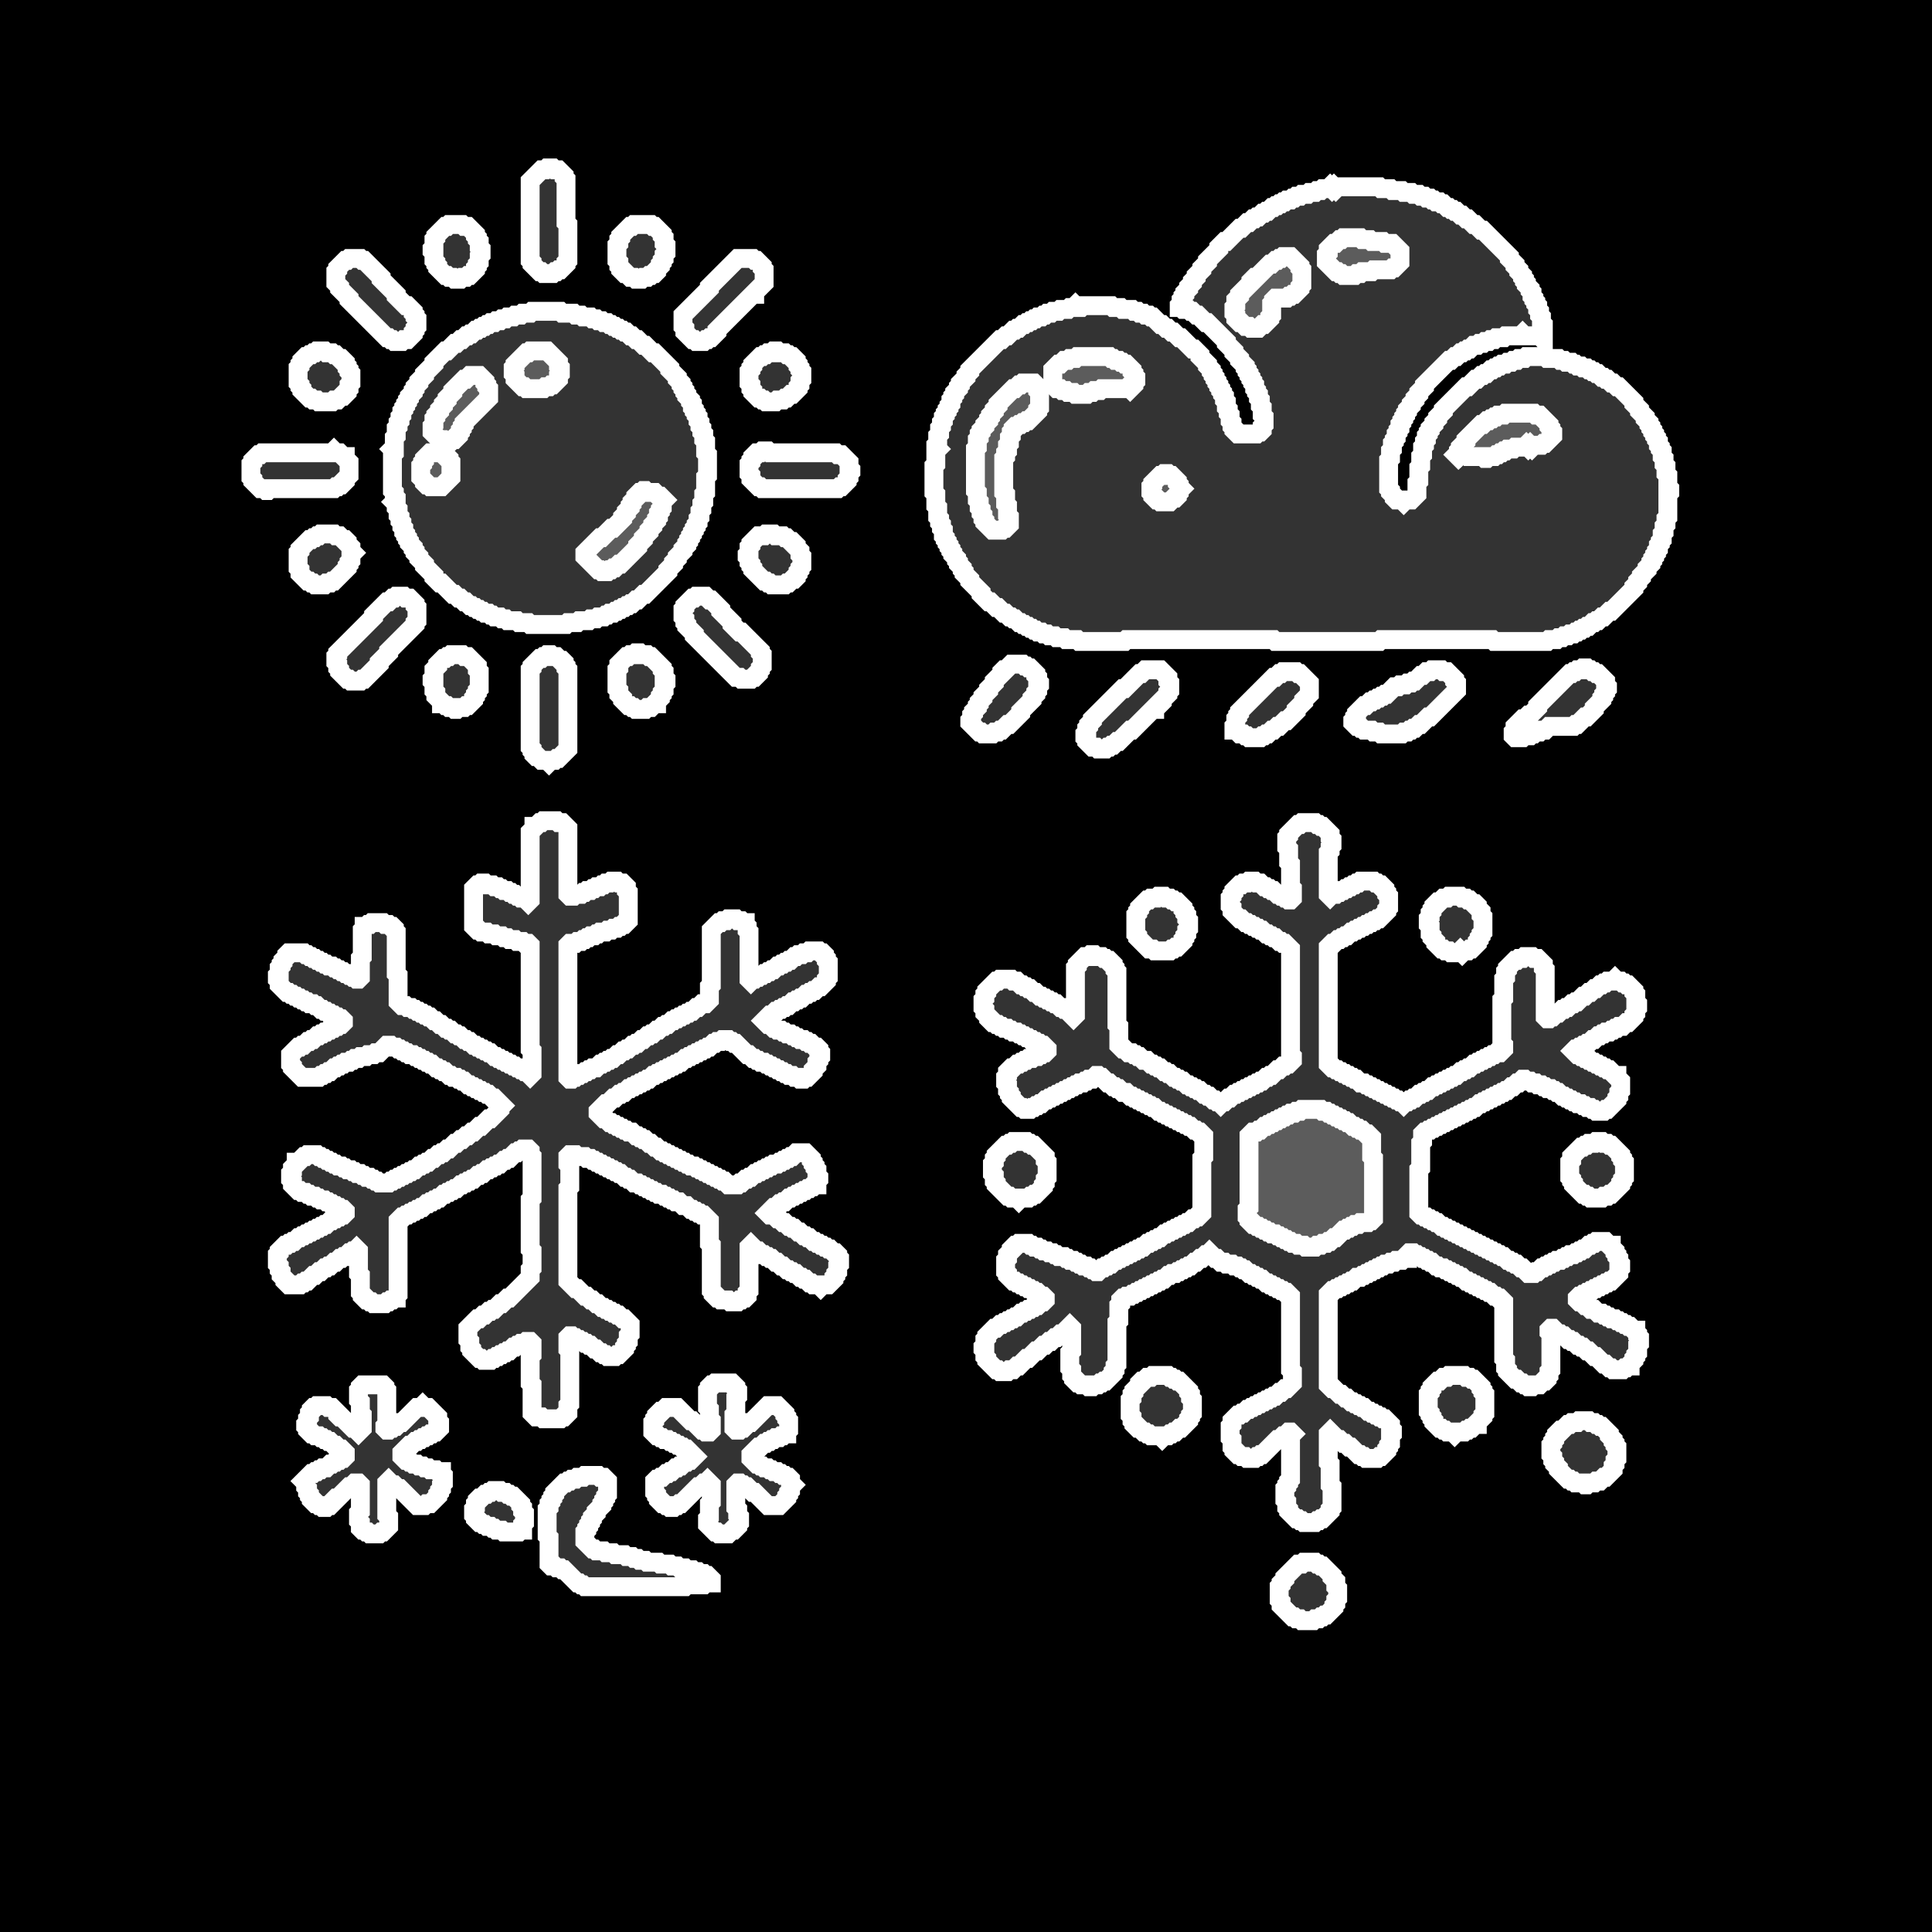<?xml version="1.0" encoding="utf-8" ?>
<svg baseProfile="tiny" height="1024" version="1.2" width="1024" xmlns="http://www.w3.org/2000/svg" xmlns:ev="http://www.w3.org/2001/xml-events" xmlns:xlink="http://www.w3.org/1999/xlink"><defs /><rect fill="#000" height="1024" width="1024" x="0" y="0" /><polygon fill="#fff" fill-opacity="0.2" points="691,828 690,829 688,829 681,836 681,837 679,839 679,840 678,841 678,848 679,849 679,851 685,857 686,857 687,858 689,858 690,859 696,859 697,858 699,858 700,857 701,857 702,856 703,856 707,852 707,851 708,850 708,848 709,847 709,842 708,841 708,838 706,836 706,835 701,830 700,830 699,829 698,829 697,828" stroke="#fff" stroke-width="10" /><polygon fill="#fff" fill-opacity="0.2" points="261,790 260,791 259,791 258,792 257,792 255,794 254,794 253,795 253,796 252,797 252,799 251,800 251,803 252,804 252,805 254,807 255,807 256,808 257,808 258,809 260,809 261,810 262,810 263,811 266,811 267,812 275,812 276,811 277,811 277,808 278,807 278,802 277,801 277,799 276,798 276,797 272,793 271,793 270,792 269,792 268,791 266,791 265,790" stroke="#fff" stroke-width="10" /><polygon fill="#fff" fill-opacity="0.2" points="310,782 309,783 306,783 305,784 303,784 302,785 301,785 300,786 299,786 294,791 294,792 293,793 293,794 292,795 292,796 291,797 291,799 290,800 290,814 291,815 291,829 292,830 294,830 295,831 297,831 298,832 299,832 306,839 307,839 308,840 309,840 310,841 363,841 364,840 373,840 374,839 377,839 377,837 375,835 374,835 373,834 371,834 370,833 368,833 367,832 364,832 363,831 360,831 359,830 356,830 355,829 350,829 349,828 343,828 342,827 339,827 338,826 336,826 335,825 332,825 331,824 326,824 325,823 321,823 320,822 316,822 315,821 314,821 310,817 310,812 311,811 311,810 312,809 312,808 313,807 313,806 314,805 314,804 316,802 316,801 319,798 319,797 320,796 320,795 321,794 321,793 322,792 322,785 320,783 318,783 317,782" stroke="#fff" stroke-width="10" /><polygon fill="#fff" fill-opacity="0.2" points="837,753 836,754 833,754 832,755 831,755 828,758 827,758 825,760 825,761 824,762 824,763 823,764 823,765 822,766 822,771 823,772 823,774 824,775 824,776 826,778 826,779 831,784 832,784 833,785 834,785 835,786 839,786 840,787 841,787 842,786 845,786 846,785 848,785 850,783 851,783 855,779 855,777 856,776 856,774 857,773 857,767 856,766 856,765 855,764 855,763 853,761 853,760 849,756 848,756 847,755 846,755 845,754 843,754 842,753" stroke="#fff" stroke-width="10" /><polygon fill="#fff" fill-opacity="0.2" points="192,734 191,735 191,736 190,737 190,742 191,743 191,749 192,750 192,757 190,759 188,757 187,757 181,751 180,751 179,750 179,749 176,746 174,746 173,745 168,745 167,746 166,746 165,747 165,748 164,749 164,751 163,752 163,754 162,755 162,756 163,757 163,758 165,760 166,760 167,761 169,761 170,762 171,762 172,763 173,763 174,764 175,764 177,766 178,766 180,768 181,768 183,770 183,772 182,773 181,773 180,774 179,774 178,775 177,775 176,776 175,776 173,778 171,778 170,779 169,779 168,780 167,780 166,781 165,781 161,785 162,786 162,788 163,789 163,791 164,792 164,793 165,794 165,795 167,797 168,797 169,798 170,798 171,799 173,799 174,798 175,798 177,796 177,795 178,794 179,794 185,788 186,788 188,786 190,786 191,787 191,801 190,802 190,806 191,807 191,810 192,811 193,811 194,812 195,812 196,813 201,813 202,812 203,812 206,809 206,804 205,803 205,786 206,785 208,787 209,787 211,789 212,789 221,798 225,798 226,797 228,797 232,793 232,792 233,791 233,790 234,789 234,787 235,786 235,782 234,781 234,780 232,780 231,779 228,779 227,778 225,778 224,777 222,777 221,776 219,776 218,775 217,775 216,774 215,774 213,772 213,770 217,766 218,766 220,764 221,764 222,763 223,763 224,762 225,762 226,761 227,761 228,760 229,760 230,759 231,759 233,757 233,754 232,753 232,751 227,746 225,746 224,745 223,746 221,746 213,754 212,754 210,756 209,756 208,757 207,757 206,758 205,758 204,757 204,756 205,755 205,737 204,736 204,735 203,734" stroke="#fff" stroke-width="10" /><polygon fill="#fff" fill-opacity="0.2" points="379,733 378,734 377,734 376,735 376,736 375,737 375,746 376,747 376,752 377,753 377,758 376,759 374,759 373,758 372,758 367,753 366,753 359,746 353,746 351,748 350,748 348,750 348,751 347,752 347,753 346,754 346,759 348,761 349,761 350,762 351,762 352,763 354,763 355,764 356,764 357,765 358,765 359,766 360,766 361,767 362,767 363,768 364,768 368,772 366,774 365,774 364,775 363,775 361,777 360,777 359,778 358,778 356,780 355,780 354,781 353,781 351,783 350,783 349,784 348,784 347,785 347,791 348,792 348,793 349,794 349,795 351,797 352,797 353,798 354,798 355,799 357,799 358,798 359,798 360,797 361,797 370,788 371,788 373,786 374,786 375,785 377,787 377,796 376,797 376,804 375,805 375,808 379,812 380,812 381,813 386,813 388,811 389,811 391,809 391,808 392,807 392,804 391,803 391,800 390,799 390,787 391,786 392,786 393,787 394,787 395,788 396,788 399,791 400,791 407,798 413,798 417,794 417,793 418,792 418,791 419,790 419,788 420,787 419,786 419,784 418,783 417,783 416,782 415,782 414,781 413,781 412,780 410,780 409,779 408,779 407,778 405,778 404,777 403,777 402,776 401,776 398,773 398,771 402,767 403,767 405,765 406,765 407,764 408,764 409,763 410,763 411,762 413,762 414,761 415,761 416,760 417,760 417,759 418,758 418,753 417,752 417,751 416,750 416,749 412,745 407,745 398,754 397,754 394,757 393,757 392,758 390,758 389,757 389,750 390,749 390,741 391,740 391,737 390,736 390,735 388,733" stroke="#fff" stroke-width="10" /><polygon fill="#fff" fill-opacity="0.2" points="768,729 767,730 765,730 763,732 762,732 759,735 759,736 758,737 758,738 757,739 757,748 758,749 758,750 759,751 759,752 760,753 760,754 763,757 764,757 765,758 766,758 767,759 770,759 771,760 772,759 776,759 777,758 778,758 779,757 780,757 782,755 783,755 783,754 786,751 786,750 787,749 787,739 786,738 786,737 785,736 785,735 781,731 780,731 779,730 777,730 776,729" stroke="#fff" stroke-width="10" /><polygon fill="#fff" fill-opacity="0.2" points="611,729 610,730 608,730 606,732 605,732 604,733 604,734 601,737 601,738 600,739 600,741 599,742 599,750 600,751 600,753 601,754 601,755 603,757 604,757 606,759 607,759 608,760 609,760 610,761 615,761 616,762 617,761 619,761 620,760 621,760 622,759 623,759 625,757 626,757 630,753 630,752 631,751 631,750 632,749 632,742 631,741 631,739 630,738 630,737 625,732 624,732 623,731 622,731 621,730 620,730 619,729" stroke="#fff" stroke-width="10" /><polygon fill="#fff" fill-opacity="0.2" points="846,605 845,606 842,606 841,607 840,607 839,608 838,608 833,613 833,615 832,616 832,624 833,625 833,626 834,627 834,628 839,633 840,633 841,634 842,634 843,635 849,635 850,634 852,634 853,633 854,633 859,628 859,627 860,626 860,625 861,624 861,616 860,615 860,614 859,613 859,612 854,607 853,607 852,606 850,606 849,605" stroke="#fff" stroke-width="10" /><polygon fill="#fff" fill-opacity="0.2" points="537,605 536,606 535,606 534,607 533,607 528,612 528,613 527,614 527,616 526,617 526,622 527,623 527,626 528,627 528,628 534,634 535,634 536,635 539,635 540,636 541,635 545,635 546,634 547,634 548,633 549,633 553,629 553,628 554,627 554,625 555,624 555,616 554,615 554,613 548,607 547,607 546,606 545,606 544,605" stroke="#fff" stroke-width="10" /><polygon fill="#fff" fill-opacity="0.2" points="768,475 767,476 765,476 763,478 762,478 760,480 760,481 759,482 759,483 758,484 758,486 757,487 757,490 758,491 758,495 759,496 759,497 761,499 761,500 764,503 765,503 766,504 768,504 769,505 773,505 774,504 775,505 776,504 778,504 779,503 780,503 783,500 783,499 784,498 784,497 785,496 785,495 786,494 786,486 785,485 785,483 783,481 783,480 782,479 781,479 779,477 778,477 777,476 775,476 774,475" stroke="#fff" stroke-width="10" /><polygon fill="#fff" fill-opacity="0.2" points="614,475 613,476 610,476 609,477 608,477 604,481 604,482 603,483 603,484 602,485 602,495 603,496 603,497 609,503 611,503 612,504 620,504 621,503 622,503 623,502 624,502 627,499 627,498 628,497 628,496 629,495 629,493 630,492 630,488 629,487 629,485 628,484 628,483 627,482 627,481 624,478 623,478 622,477 621,477 620,476 618,476 617,475" stroke="#fff" stroke-width="10" /><polygon fill="#fff" fill-opacity="0.2" points="690,436 689,437 688,437 683,442 683,443 682,444 682,449 683,450 683,457 684,458 684,470 685,471 685,476 684,477 683,477 682,476 681,476 680,475 679,475 678,474 677,474 675,472 674,472 673,471 672,471 671,470 670,470 668,468 666,468 665,467 662,467 661,468 659,468 658,469 657,469 654,472 654,473 653,474 653,475 652,476 652,480 653,481 653,483 657,487 658,487 660,489 661,489 662,490 663,490 664,491 665,491 666,492 667,492 668,493 669,493 671,495 672,495 673,496 674,496 675,497 676,497 678,499 679,499 680,500 681,500 684,503 684,559 685,560 685,562 683,564 682,564 681,565 680,565 678,567 677,567 674,570 673,570 672,571 671,571 669,573 668,573 667,574 666,574 665,575 664,575 663,576 662,576 661,577 660,577 659,578 658,578 657,579 656,579 655,580 654,580 652,582 651,582 649,584 648,584 647,585 646,584 645,584 644,583 643,583 641,581 640,581 639,580 638,580 636,578 635,578 634,577 633,577 632,576 631,576 630,575 629,575 627,573 626,573 625,572 624,572 623,571 622,571 620,569 619,569 618,568 617,568 615,566 614,566 613,565 612,565 611,564 610,564 608,562 606,562 604,560 603,560 602,559 601,559 600,558 598,558 596,556 595,556 593,554 593,544 592,543 592,515 591,514 591,513 590,512 590,511 588,509 587,509 586,508 585,508 584,507 581,507 580,506 578,506 577,507 575,507 571,511 571,512 570,513 570,538 569,539 565,535 564,535 563,534 562,534 560,532 559,532 558,531 557,531 556,530 555,530 554,529 553,529 552,528 551,528 549,526 548,526 546,524 545,524 544,523 543,523 542,522 541,522 539,520 537,520 536,519 530,519 529,520 528,520 523,525 523,526 522,527 522,529 521,530 521,534 522,535 522,537 524,539 524,540 526,542 527,542 528,543 529,543 530,544 531,544 532,545 534,545 535,546 536,546 537,547 539,547 540,548 541,548 542,549 543,549 544,550 545,550 546,551 547,551 548,552 549,552 550,553 551,553 552,554 553,554 555,556 555,557 554,558 553,558 552,559 551,559 550,560 548,560 547,561 545,561 544,562 543,562 542,563 541,563 540,564 539,564 537,566 536,566 534,568 534,570 533,571 533,574 534,575 534,578 535,579 535,580 536,581 536,582 541,587 542,587 543,588 546,588 547,587 548,587 549,586 550,586 551,585 552,585 554,583 555,583 556,582 557,582 558,581 559,581 560,580 561,580 562,579 563,579 564,578 565,578 566,577 567,577 568,576 569,576 570,575 571,575 572,574 574,574 575,573 576,573 577,572 579,572 581,570 582,570 583,571 584,571 587,574 588,574 590,576 591,576 592,577 593,577 595,579 597,579 599,581 600,581 601,582 602,582 603,583 604,583 605,584 606,584 607,585 608,585 609,586 610,586 611,587 612,587 614,589 615,589 616,590 617,590 618,591 619,591 620,592 621,592 622,593 623,593 624,594 625,594 626,595 627,595 628,596 629,596 630,597 631,597 633,599 634,599 635,600 636,600 638,602 638,613 637,614 637,643 635,645 634,645 633,646 632,646 630,648 629,648 628,649 627,649 626,650 625,650 624,651 623,651 622,652 621,652 620,653 619,653 618,654 617,654 615,656 614,656 613,657 612,657 611,658 610,658 609,659 608,659 606,661 605,661 604,662 603,662 602,663 601,663 600,664 599,664 598,665 597,665 596,666 595,666 594,667 593,667 592,668 591,668 589,670 588,670 587,671 586,671 585,672 584,672 582,674 581,674 580,673 579,673 578,672 577,672 576,671 574,671 573,670 572,670 571,669 570,669 569,668 567,668 566,667 565,667 564,666 561,666 560,665 559,665 558,664 556,664 555,663 553,663 552,662 551,662 550,661 548,661 547,660 546,660 545,659 540,659 539,660 538,660 536,662 536,663 534,665 534,667 533,668 533,674 534,675 534,676 537,679 538,679 539,680 540,680 541,681 542,681 543,682 544,682 545,683 546,683 547,684 548,684 549,685 550,685 552,687 553,687 554,688 554,689 553,690 552,690 550,692 549,692 548,693 547,693 546,694 545,694 544,695 543,695 542,696 541,696 539,698 538,698 537,699 536,699 535,700 534,700 533,701 532,701 531,702 530,702 528,704 527,704 523,708 523,709 522,710 522,713 521,714 521,715 522,716 522,719 523,720 523,721 528,726 529,726 530,727 534,727 535,726 537,726 539,724 540,724 544,720 545,720 549,716 550,716 553,713 554,713 556,711 557,711 559,709 560,709 562,707 563,707 567,703 568,704 568,716 567,717 567,725 568,726 568,729 569,730 569,731 571,733 572,733 573,734 576,734 577,735 579,735 580,734 582,734 583,733 584,733 585,732 586,732 590,728 590,727 591,726 591,724 592,723 592,701 593,700 593,692 594,691 594,689 595,688 596,688 597,687 599,687 600,686 601,686 602,685 603,685 604,684 605,684 606,683 607,683 608,682 609,682 610,681 611,681 612,680 613,680 614,679 615,679 616,678 617,678 619,676 620,676 621,675 623,675 624,674 625,674 626,673 627,673 628,672 629,672 630,671 631,671 633,669 634,669 636,667 637,667 639,665 640,665 641,664 644,667 645,667 647,669 649,669 650,670 653,670 654,671 656,671 657,672 658,672 659,673 660,673 662,675 663,675 664,676 665,676 666,677 667,677 668,678 669,678 671,680 672,680 673,681 674,681 675,682 676,682 677,683 678,683 679,684 680,684 681,685 682,685 684,687 684,726 685,727 685,733 682,736 681,736 679,738 678,738 676,740 675,740 674,741 673,741 672,742 671,742 670,743 669,743 668,744 667,744 666,745 665,745 664,746 663,746 662,747 661,747 659,749 658,749 657,750 656,750 653,753 653,755 652,756 652,762 653,763 653,767 654,768 654,769 656,771 657,771 658,772 660,772 661,773 665,773 666,772 667,772 668,771 669,771 677,763 678,763 680,761 681,761 683,759 684,759 685,760 684,761 684,784 683,785 683,786 682,787 682,788 681,789 681,795 682,796 682,799 683,800 683,801 687,805 688,805 689,806 690,806 691,807 697,807 698,806 699,806 700,805 701,805 705,801 705,800 706,799 706,788 705,787 705,776 704,775 704,760 705,759 709,763 710,763 712,765 713,765 715,767 716,767 720,771 721,771 722,772 723,772 724,773 730,773 731,772 732,772 735,769 735,768 736,767 736,766 737,765 737,761 738,760 738,758 737,757 737,755 734,752 733,752 732,751 731,751 730,750 729,750 728,749 727,749 726,748 725,748 723,746 722,746 721,745 720,745 719,744 718,744 717,743 716,743 714,741 713,741 711,739 710,739 707,736 706,736 704,734 704,686 706,684 707,684 708,683 709,683 710,682 711,682 712,681 713,681 714,680 715,680 716,679 717,679 719,677 721,677 722,676 723,676 724,675 725,675 726,674 727,674 728,673 729,673 730,672 731,672 732,671 733,671 734,670 736,670 737,669 739,669 740,668 743,668 744,667 746,667 746,665 747,664 749,664 750,665 751,665 752,666 753,666 754,667 755,667 756,668 757,668 758,669 759,669 761,671 762,671 763,672 765,672 766,673 767,673 768,674 769,674 770,675 771,675 772,676 773,676 774,677 775,677 777,679 778,679 779,680 780,680 781,681 782,681 783,682 784,682 785,683 786,683 787,684 788,684 789,685 790,685 792,687 793,687 794,688 795,688 797,690 797,720 798,721 798,725 799,726 799,727 803,731 804,731 806,733 807,733 808,734 809,734 810,735 812,735 813,734 816,734 818,732 819,732 820,731 820,730 821,729 821,727 822,726 822,707 821,706 821,705 822,704 823,704 826,707 827,707 828,708 829,708 831,710 832,710 833,711 834,711 836,713 837,713 838,714 839,714 841,716 842,716 845,719 846,719 850,723 851,723 853,725 854,725 855,726 860,726 861,725 862,725 863,724 864,724 864,723 866,721 866,720 867,719 867,718 868,717 868,713 869,712 869,709 868,708 868,707 867,706 867,705 866,705 864,703 863,703 862,702 861,702 860,701 859,701 858,700 857,700 856,699 854,699 853,698 852,698 851,697 850,697 849,696 847,696 845,694 843,694 841,692 840,692 838,690 837,690 836,689 836,688 837,687 838,687 839,686 840,686 841,685 842,685 843,684 844,684 845,683 846,683 847,682 848,682 849,681 850,681 851,680 852,680 853,679 854,679 858,675 858,673 859,672 859,670 858,669 858,667 857,666 857,665 856,664 856,663 854,661 854,660 853,660 851,658 846,658 845,659 844,659 843,660 842,660 840,662 839,662 838,663 837,663 836,664 835,664 834,665 832,665 831,666 830,666 829,667 828,667 827,668 825,668 824,669 823,669 822,670 821,670 820,671 819,671 818,672 817,672 815,674 814,674 813,675 810,675 807,672 806,672 804,670 803,670 802,669 801,669 800,668 799,668 797,666 796,666 795,665 794,665 793,664 792,664 791,663 790,663 789,662 788,662 787,661 786,661 785,660 784,660 783,659 782,659 781,658 780,658 779,657 778,657 777,656 776,656 775,655 774,655 773,654 772,654 771,653 770,653 769,652 768,652 767,651 766,651 765,650 764,650 762,648 761,648 760,647 759,647 758,646 757,646 756,645 755,645 754,644 753,644 752,643 752,620 753,619 753,606 754,605 754,601 755,600 756,600 757,599 758,599 759,598 760,598 761,597 762,597 763,596 764,596 765,595 766,595 767,594 768,594 769,593 770,593 771,592 772,592 773,591 774,591 775,590 776,590 777,589 778,589 779,588 780,588 781,587 782,587 784,585 785,585 786,584 787,584 788,583 789,583 790,582 791,582 792,581 793,581 794,580 795,580 796,579 797,579 798,578 799,578 801,576 802,576 804,574 805,574 807,572 808,572 809,573 811,573 812,574 814,574 815,575 817,575 818,576 819,576 820,577 822,577 823,578 824,578 825,579 826,579 828,581 829,581 830,582 831,582 832,583 833,583 834,584 835,584 836,585 838,585 839,586 840,586 841,587 843,587 844,588 845,588 846,589 850,589 851,588 852,588 857,583 857,582 858,581 858,579 859,578 859,573 857,571 857,570 856,570 853,567 852,567 851,566 850,566 849,565 848,565 847,564 846,564 845,563 844,563 843,562 842,562 841,561 840,561 839,560 838,560 837,559 836,559 834,557 835,556 836,556 837,555 838,555 839,554 840,554 841,553 842,553 844,551 845,551 847,549 848,549 849,548 850,548 851,547 853,547 854,546 855,546 856,545 857,545 858,544 860,544 862,542 863,542 866,539 866,538 867,537 867,535 868,534 868,532 867,531 867,527 866,526 866,525 863,522 862,522 861,521 860,521 859,520 857,520 856,519 855,520 852,520 851,521 850,521 849,522 848,522 846,524 845,524 843,526 842,526 840,528 839,528 836,531 835,531 834,532 833,532 831,534 830,534 829,535 828,535 826,537 825,537 823,539 822,539 821,540 820,540 819,539 819,514 818,513 818,511 815,508 813,508 812,507 808,507 807,508 805,508 804,509 803,509 799,513 799,514 798,515 798,518 797,519 797,529 796,530 796,553 797,554 797,556 795,558 793,558 792,559 791,559 790,560 789,560 788,561 787,561 786,562 785,562 784,563 783,563 782,564 781,564 779,566 778,566 777,567 776,567 775,568 774,568 772,570 771,570 770,571 769,571 768,572 767,572 766,573 765,573 764,574 763,574 762,575 761,575 760,576 759,576 757,578 756,578 755,579 754,579 753,580 752,580 750,582 749,582 748,583 747,583 746,584 745,584 744,585 743,584 742,584 741,583 740,583 739,582 738,582 737,581 736,581 735,580 734,580 733,579 732,579 731,578 730,578 729,577 728,577 727,576 726,576 725,575 724,575 723,574 721,574 719,572 718,572 717,571 716,571 715,570 714,570 713,569 712,569 711,568 710,568 709,567 708,567 707,566 706,566 704,564 704,502 706,500 707,500 709,498 710,498 711,497 712,497 713,496 714,496 716,494 717,494 718,493 719,493 720,492 721,492 722,491 723,491 724,490 725,490 726,489 727,489 728,488 729,488 730,487 731,487 735,483 735,482 736,481 736,475 735,474 735,473 734,472 734,471 732,469 731,469 730,468 729,468 728,467 721,467 720,468 719,468 718,469 717,469 716,470 715,470 714,471 713,471 712,472 711,472 710,473 709,473 708,474 706,474 705,475 704,474 704,452 705,451 705,449 706,448 706,445 705,444 705,442 701,438 700,438 699,437 698,437 697,436" stroke="#fff" stroke-width="10" /><polygon fill="#fff" fill-opacity="0.2" points="689,589 690,588 700,588 701,589 703,589 704,590 705,590 706,591 707,591 708,592 709,592 710,593 711,593 712,594 713,594 714,595 715,595 717,597 718,597 719,598 720,598 721,599 722,599 724,601 725,601 727,603 727,613 728,614 728,646 727,647 726,647 725,648 721,648 720,649 718,649 717,650 716,650 715,651 714,651 713,652 712,652 708,656 707,656 705,658 704,658 703,659 701,659 700,660 698,660 697,661 692,661 691,660 688,660 687,659 685,659 684,658 683,658 682,657 681,657 680,656 679,656 678,655 677,655 676,654 674,654 673,653 672,653 671,652 670,652 669,651 668,651 667,650 666,650 665,649 664,649 662,647 662,646 661,645 661,641 662,640 662,602 664,600 666,600 667,599 668,599 670,597 671,597 672,596 673,596 674,595 675,595 676,594 677,594 678,593 679,593 680,592 681,592 682,591 683,591 684,590 686,590 687,589" stroke="#fff" stroke-width="10" /><polygon fill="#fff" fill-opacity="0.2" points="288,435 287,436 286,436 284,438 283,438 283,439 281,441 281,477 280,478 278,476 276,476 275,475 274,475 273,474 272,474 271,473 270,473 269,472 267,472 266,471 265,471 264,470 262,470 261,469 258,469 257,468 255,468 254,469 253,469 251,471 251,491 253,493 254,493 255,494 258,494 259,495 262,495 263,496 266,496 267,497 269,497 270,498 273,498 274,499 277,499 278,500 280,500 281,501 281,556 282,557 282,569 281,570 279,568 278,568 277,567 276,567 275,566 274,566 273,565 272,565 271,564 270,564 269,563 268,563 267,562 266,562 265,561 264,561 263,560 262,560 260,558 259,558 258,557 257,557 256,556 255,556 254,555 253,555 252,554 251,554 249,552 248,552 247,551 246,551 244,549 243,549 242,548 241,548 239,546 238,546 237,545 236,545 234,543 233,543 231,541 230,541 228,539 227,539 226,538 225,538 224,537 223,537 222,536 221,536 220,535 219,535 218,534 216,534 215,533 213,533 211,531 211,517 210,516 210,494 209,493 209,492 208,491 207,491 206,490 204,490 203,489 197,489 196,490 195,490 194,491 193,491 193,492 192,493 192,507 191,508 191,518 190,519 189,519 188,518 187,518 186,517 185,517 184,516 183,516 182,515 181,515 180,514 179,514 178,513 177,513 176,512 174,512 173,511 172,511 171,510 170,510 169,509 168,509 167,508 166,508 165,507 164,507 163,506 162,506 161,505 153,505 152,506 152,507 150,509 150,510 149,511 149,512 148,513 148,516 147,517 147,519 148,520 148,522 152,526 153,526 154,527 155,527 156,528 157,528 158,529 159,529 160,530 161,530 162,531 163,531 164,532 166,532 167,533 168,533 170,535 171,535 172,536 173,536 174,537 175,537 176,538 177,538 178,539 179,539 180,540 181,540 182,541 182,542 181,543 180,543 179,544 178,544 177,545 176,545 175,546 174,546 173,547 172,547 171,548 170,548 169,549 168,549 166,551 165,551 164,552 163,552 161,554 160,554 159,555 158,555 154,559 154,564 155,565 155,566 160,571 169,571 170,570 171,570 172,569 173,569 174,568 175,568 177,566 178,566 179,565 180,565 181,564 182,564 183,563 185,563 186,562 187,562 188,561 190,561 191,560 194,560 195,559 198,559 199,558 201,558 205,554 207,554 208,555 210,555 211,556 212,556 213,557 214,557 215,558 216,558 217,559 219,559 220,560 221,560 222,561 223,561 224,562 225,562 226,563 227,563 228,564 229,564 231,566 232,566 233,567 234,567 235,568 236,568 238,570 239,570 240,571 242,571 243,572 244,572 245,573 246,573 248,575 249,575 250,576 251,576 252,577 253,577 254,578 255,578 256,579 257,579 258,580 259,580 261,582 262,582 266,586 265,587 265,588 260,593 259,593 255,597 254,597 251,600 250,600 248,602 247,602 245,604 244,604 242,606 241,606 238,609 237,609 235,611 234,611 233,612 232,612 230,614 229,614 227,616 226,616 225,617 224,617 223,618 222,618 220,620 219,620 218,621 217,621 216,622 215,622 214,623 213,623 212,624 211,624 210,625 209,625 208,626 207,626 206,627 201,627 200,626 199,626 198,625 197,625 196,624 194,624 193,623 192,623 191,622 189,622 188,621 187,621 186,620 184,620 183,619 182,619 181,618 179,618 178,617 177,617 176,616 175,616 174,615 173,615 172,614 171,614 170,613 169,613 168,612 163,612 162,613 161,613 158,616 157,616 157,617 155,619 155,621 154,622 154,625 155,626 155,628 158,631 159,631 160,632 162,632 163,633 164,633 165,634 167,634 168,635 169,635 170,636 172,636 173,637 174,637 175,638 176,638 177,639 178,639 179,640 180,640 181,641 182,641 183,642 183,643 182,644 181,644 180,645 179,645 178,646 177,646 176,647 175,647 173,649 172,649 171,650 170,650 169,651 168,651 167,652 166,652 165,653 164,653 163,654 162,654 161,655 160,655 159,656 158,656 156,658 155,658 154,659 153,659 152,660 151,660 148,663 148,664 147,665 147,670 148,671 148,673 149,674 149,676 151,678 151,679 153,681 159,681 160,680 161,680 162,679 163,679 166,676 167,676 169,674 170,674 172,672 173,672 174,671 175,671 177,669 178,669 180,667 181,667 182,666 183,666 185,664 186,664 187,663 188,663 189,662 190,663 190,675 191,676 191,685 192,686 192,687 194,689 195,689 196,690 197,690 198,691 204,691 205,690 206,690 207,689 208,689 209,688 210,688 210,687 211,686 211,647 213,645 214,645 215,644 216,644 217,643 218,643 219,642 220,642 221,641 222,641 223,640 224,640 226,638 227,638 228,637 229,637 230,636 231,636 232,635 233,635 235,633 236,633 237,632 238,632 239,631 240,631 241,630 242,630 244,628 245,628 246,627 247,627 248,626 249,626 250,625 251,625 253,623 254,623 255,622 256,622 258,620 259,620 260,619 261,619 262,618 263,618 264,617 265,617 267,615 268,615 269,614 270,614 273,611 274,611 275,610 276,610 277,609 280,609 281,610 281,612 282,613 282,635 281,636 281,662 282,663 282,672 281,673 281,677 270,688 269,688 266,691 265,691 262,694 261,694 260,695 259,695 257,697 256,697 254,699 253,699 248,704 248,710 249,711 249,714 250,715 250,716 254,720 255,720 256,721 260,721 261,720 262,720 263,719 264,719 265,718 266,718 267,717 268,717 269,716 270,716 272,714 273,714 274,713 275,713 276,712 278,712 279,711 281,711 282,712 282,718 281,719 281,733 282,734 282,749 284,751 287,751 288,752 297,752 298,751 299,751 301,749 301,745 302,744 302,716 301,715 301,709 302,708 303,708 304,709 305,709 306,710 307,710 308,711 309,711 310,712 311,712 312,713 313,713 315,715 316,715 318,717 319,717 320,718 321,718 322,719 326,719 327,718 328,718 331,715 331,714 332,713 332,712 333,711 333,708 334,707 334,702 331,699 330,699 328,697 327,697 326,696 325,696 324,695 323,695 322,694 321,694 320,693 319,693 317,691 316,691 314,689 313,689 311,687 310,687 306,683 305,683 301,679 301,630 302,629 302,618 301,617 301,613 302,612 305,612 306,613 310,613 311,614 313,614 314,615 315,615 316,616 317,616 318,617 319,617 320,618 321,618 322,619 323,619 324,620 325,620 326,621 327,621 328,622 329,622 331,624 332,624 333,625 334,625 336,627 338,627 339,628 340,628 341,629 342,629 343,630 344,630 345,631 346,631 347,632 348,632 349,633 351,633 352,634 353,634 354,635 355,635 356,636 357,636 358,637 360,637 362,639 364,639 366,641 367,641 368,642 369,642 370,643 371,643 372,644 373,644 376,647 376,659 377,660 377,684 378,685 378,686 380,688 381,688 382,689 386,689 387,690 391,690 392,689 393,689 394,688 395,688 396,687 396,685 397,684 397,661 398,660 401,663 402,663 404,665 405,665 406,666 407,666 408,667 409,667 411,669 412,669 414,671 415,671 417,673 418,673 419,674 420,674 421,675 422,675 424,677 425,677 426,678 427,678 429,680 430,680 431,681 434,681 435,682 436,681 439,681 442,678 442,677 443,676 443,675 444,674 444,671 445,670 445,667 444,666 444,665 443,664 442,664 440,662 439,662 438,661 437,661 436,660 435,660 434,659 433,659 432,658 431,658 429,656 428,656 427,655 426,655 424,653 423,653 421,651 420,651 419,650 418,650 416,648 415,648 413,646 412,646 410,644 408,644 407,643 410,640 411,640 413,638 414,638 415,637 416,637 418,635 419,635 420,634 421,634 422,633 423,633 424,632 425,632 426,631 427,631 428,630 429,630 430,629 431,629 432,628 433,628 433,626 434,625 434,624 433,623 433,620 432,619 432,618 431,617 431,616 430,615 430,614 427,611 422,611 420,613 419,613 418,614 417,614 416,615 415,615 414,616 413,616 412,617 410,617 409,618 408,618 407,619 406,619 405,620 404,620 403,621 402,621 401,622 400,622 398,624 397,624 396,625 395,625 393,627 392,627 391,628 386,628 384,626 383,626 382,625 381,625 380,624 379,624 378,623 377,623 376,622 375,622 374,621 373,621 372,620 371,620 370,619 369,619 368,618 366,618 365,617 364,617 363,616 362,616 361,615 360,615 359,614 358,614 357,613 356,613 355,612 354,612 353,611 352,611 351,610 350,610 348,608 347,608 345,606 344,606 342,604 341,604 340,603 339,603 338,602 337,602 335,600 333,600 332,599 331,599 330,598 329,598 328,597 327,597 326,596 325,596 324,595 323,595 321,593 320,593 317,590 317,589 321,585 322,585 325,582 326,582 328,580 329,580 330,579 331,579 333,577 334,577 335,576 336,576 337,575 338,575 339,574 340,574 341,573 342,573 343,572 344,572 346,570 347,570 348,569 349,569 350,568 351,568 352,567 353,567 354,566 355,566 356,565 357,565 358,564 359,564 360,563 361,563 363,561 364,561 365,560 366,560 367,559 368,559 369,558 370,558 371,557 372,557 373,556 374,556 375,555 376,555 378,553 379,553 380,552 382,552 383,551 386,551 387,552 388,552 389,553 390,553 396,559 397,559 399,561 400,561 401,562 402,562 403,563 405,563 406,564 407,564 408,565 409,565 410,566 411,566 412,567 413,567 414,568 415,568 416,569 417,569 418,570 420,570 421,571 423,571 424,572 426,572 427,571 428,571 431,568 431,567 433,565 433,563 434,562 434,561 435,560 435,558 434,557 434,556 433,555 432,555 430,553 429,553 428,552 427,552 426,551 424,551 423,550 422,550 421,549 420,549 419,548 417,548 416,547 415,547 414,546 412,546 411,545 410,545 408,543 407,543 405,541 408,538 409,538 411,536 412,536 413,535 414,535 415,534 416,534 417,533 418,533 420,531 421,531 422,530 423,530 424,529 425,529 427,527 428,527 429,526 430,526 431,525 432,525 434,523 435,523 438,520 438,519 439,518 439,510 438,509 438,508 437,507 437,506 436,505 435,505 434,504 429,504 428,505 426,505 425,506 423,506 422,507 421,507 419,509 418,509 417,510 416,510 415,511 414,511 413,512 412,512 410,514 409,514 408,515 407,515 406,516 405,516 404,517 403,517 402,518 401,518 400,519 399,519 398,520 397,519 397,494 396,493 396,491 395,490 395,489 394,489 393,488 391,488 390,487 386,487 385,488 383,488 382,489 381,489 377,493 377,522 376,523 376,530 374,532 372,532 370,534 369,534 367,536 366,536 365,537 364,537 363,538 362,538 361,539 360,539 359,540 358,540 357,541 356,541 354,543 353,543 352,544 351,544 349,546 348,546 346,548 345,548 344,549 343,549 341,551 340,551 338,553 337,553 336,554 335,554 333,556 332,556 331,557 330,557 328,559 327,559 325,561 324,561 323,562 322,562 321,563 320,563 319,564 318,564 316,566 314,566 313,567 312,567 311,568 310,568 309,569 308,569 307,570 306,570 305,571 304,571 303,572 302,572 301,571 301,501 302,500 305,500 306,499 308,499 309,498 310,498 311,497 312,497 313,496 315,496 316,495 317,495 318,494 321,494 322,493 324,493 325,492 327,492 328,491 329,491 330,490 331,490 333,488 333,473 332,472 332,470 330,468 328,468 327,467 324,467 323,468 321,468 320,469 319,469 318,470 316,470 315,471 314,471 313,472 311,472 310,473 309,473 308,474 305,474 304,475 302,475 301,474 301,439 298,436 296,436 295,435" stroke="#fff" stroke-width="10" /><polygon fill="#fff" fill-opacity="0.2" points="680,356 679,357 678,357 676,359 675,359 657,377 657,378 656,379 656,380 655,381 655,384 654,385 654,387 655,387 657,389 659,389 660,390 661,390 662,391 668,391 669,390 670,390 671,389 672,389 674,387 675,387 677,385 678,385 681,382 682,382 687,377 687,376 691,372 691,371 694,368 694,362 689,357 688,357 687,356" stroke="#fff" stroke-width="10" /><polygon fill="#fff" fill-opacity="0.2" points="759,355 758,356 756,356 754,358 753,358 750,361 749,361 748,362 746,362 745,363 742,363 741,364 739,364 735,368 734,368 733,369 732,369 731,370 730,370 729,371 728,371 727,372 726,372 724,374 723,374 719,378 719,379 718,380 718,381 717,382 717,383 719,385 720,385 721,386 722,386 723,387 727,387 728,388 731,388 732,389 743,389 744,388 746,388 747,387 748,387 749,386 750,386 752,384 753,384 757,380 758,380 772,366 772,362 771,361 771,360 767,356 765,356 764,355" stroke="#fff" stroke-width="10" /><polygon fill="#fff" fill-opacity="0.2" points="607,355 605,357 604,357 596,365 595,365 579,381 579,382 577,384 577,385 576,386 576,388 575,389 575,391 576,392 576,393 579,396 581,396 582,397 586,397 587,396 588,396 589,395 590,395 592,393 593,393 599,387 600,387 611,376 612,376 612,375 613,374 614,374 616,372 616,371 619,368 619,367 620,366 620,362 619,361 619,359 615,355" stroke="#fff" stroke-width="10" /><polygon fill="#fff" fill-opacity="0.2" points="839,354 838,355 836,355 835,356 834,356 833,357 832,357 815,374 815,375 811,379 810,379 808,381 807,381 803,385 803,387 802,388 802,390 803,391 807,391 808,390 811,390 812,389 813,389 814,388 816,388 817,387 819,387 821,385 834,385 835,384 836,384 840,380 841,380 845,376 845,375 849,371 849,370 850,369 850,368 851,367 851,366 852,365 852,364 851,363 851,361 847,357 846,357 845,356 844,356 843,355 842,355 841,354" stroke="#fff" stroke-width="10" /><polygon fill="#fff" fill-opacity="0.2" points="536,352 533,355 532,355 531,356 531,357 527,361 527,362 524,365 524,366 521,369 521,370 519,372 519,373 518,374 518,375 516,377 516,378 515,379 515,381 514,382 514,383 519,388 520,388 521,389 526,389 527,388 529,388 530,387 531,387 534,384 535,384 541,378 541,377 547,371 547,370 549,368 549,367 550,366 550,364 551,363 551,362 550,361 550,359 549,358 549,357 546,354 545,354 544,353 543,353 542,352" stroke="#fff" stroke-width="10" /><polygon fill="#fff" fill-opacity="0.2" points="290,347 289,348 288,348 287,349 286,349 282,353 282,354 281,355 281,396 282,397 282,398 283,399 283,400 284,401 285,401 287,403 290,403 291,404 292,403 294,403 295,402 296,402 301,397 301,355 300,354 300,353 299,352 299,351 298,350 297,350 295,348 293,348 292,347" stroke="#fff" stroke-width="10" /><polygon fill="#fff" fill-opacity="0.2" points="239,347 238,348 237,348 236,349 235,349 232,352 232,353 230,355 230,359 229,360 229,361 230,362 230,366 231,367 231,369 234,372 234,373 235,373 236,374 237,374 238,375 240,375 241,376 242,376 243,375 246,375 247,374 248,374 251,371 251,370 252,369 252,368 253,367 253,366 254,365 254,356 253,355 253,353 248,348 246,348 245,347" stroke="#fff" stroke-width="10" /><polygon fill="#fff" fill-opacity="0.2" points="337,346 336,347 334,347 333,348 332,348 328,352 328,354 327,355 327,365 328,366 328,368 330,370 330,371 333,374 334,374 335,375 336,375 337,376 342,376 343,375 345,375 347,373 348,373 348,372 350,370 350,369 351,368 351,367 352,366 352,363 353,362 353,360 352,359 352,356 351,355 351,354 345,348 344,348 343,347 340,347 339,346" stroke="#fff" stroke-width="10" /><polygon fill="#fff" fill-opacity="0.2" points="369,316 368,317 367,317 363,321 363,322 362,323 362,327 363,328 363,330 364,331 364,332 368,336 368,337 390,359 392,359 393,360 398,360 399,359 400,359 402,357 402,356 403,355 403,354 404,353 404,347 403,346 403,345 393,335 392,335 388,331 388,330 382,324 382,323 377,318 376,318 374,316" stroke="#fff" stroke-width="10" /><polygon fill="#fff" fill-opacity="0.2" points="210,316 209,317 208,317 206,319 205,319 198,326 198,327 179,346 179,347 178,348 178,351 179,352 179,354 180,355 180,356 184,360 185,360 186,361 191,361 192,360 193,360 201,352 201,351 206,346 206,345 220,331 220,330 221,329 221,322 220,321 220,320 217,317 215,317 214,316" stroke="#fff" stroke-width="10" /><polygon fill="#fff" fill-opacity="0.2" points="406,283 405,284 402,284 398,288 398,289 397,290 397,293 396,294 396,295 397,296 397,298 398,299 398,300 399,301 399,302 405,308 406,308 407,309 408,309 409,310 416,310 417,309 418,309 420,307 421,307 422,306 422,305 423,304 423,303 424,302 424,301 425,300 425,295 424,294 424,292 422,290 422,289 420,287 419,287 417,285 416,285 415,284 411,284 410,283" stroke="#fff" stroke-width="10" /><polygon fill="#fff" fill-opacity="0.2" points="170,283 169,284 168,284 167,285 166,285 165,286 164,286 159,291 159,292 158,293 158,301 159,302 159,304 163,308 164,308 165,309 166,309 167,310 172,310 173,309 175,309 176,308 177,308 184,301 184,300 185,299 185,298 186,297 186,294 187,293 186,292 186,290 184,288 184,287 183,286 182,286 180,284 178,284 177,283" stroke="#fff" stroke-width="10" /><polygon fill="#fff" fill-opacity="0.2" points="404,239 403,240 401,240 399,242 399,243 398,244 398,245 397,246 397,251 398,252 398,254 402,258 403,258 404,259 444,259 445,258 446,258 449,255 449,254 450,253 450,251 451,250 451,249 450,248 450,245 446,241 444,241 443,240 408,240 407,239" stroke="#fff" stroke-width="10" /><polygon fill="#fff" fill-opacity="0.2" points="177,239 176,240 139,240 138,241 137,241 134,244 134,245 133,246 133,253 134,254 134,255 138,259 140,259 141,260 142,260 143,259 177,259 178,258 179,258 180,257 181,257 183,255 183,254 185,252 185,245 183,243 183,242 182,242 180,240 178,240" stroke="#fff" stroke-width="10" /><polygon fill="#fff" fill-opacity="0.2" points="410,186 409,187 407,187 406,188 405,188 404,189 403,189 399,193 399,194 398,195 398,196 397,197 397,203 398,204 398,206 399,207 399,208 402,211 403,211 404,212 405,212 406,213 411,213 412,212 415,212 416,211 417,211 419,209 420,209 423,206 423,205 424,204 424,202 425,201 425,197 424,196 424,195 423,194 423,193 422,192 422,191 420,189 419,189 418,188 417,188 416,187 413,187 412,186" stroke="#fff" stroke-width="10" /><polygon fill="#fff" fill-opacity="0.2" points="168,186 167,187 166,187 165,188 164,188 163,189 162,189 160,191 160,192 159,193 159,194 158,195 158,203 159,204 159,205 160,206 160,207 164,211 165,211 166,212 168,212 169,213 176,213 177,212 179,212 181,210 182,210 184,208 184,207 185,206 185,204 186,203 186,198 185,197 185,196 184,195 184,194 183,193 183,192 181,190 180,190 178,188 177,188 176,187 173,187 172,186" stroke="#fff" stroke-width="10" /><polygon fill="#fff" fill-opacity="0.2" points="282,165 281,166 277,166 276,167 273,167 272,168 269,168 268,169 266,169 265,170 263,170 262,171 260,171 259,172 258,172 257,173 256,173 255,174 254,174 253,175 252,175 250,177 249,177 248,178 247,178 245,180 244,180 242,182 241,182 237,186 236,186 230,192 230,193 225,198 225,199 222,202 222,203 220,205 220,206 219,207 219,208 217,210 217,211 216,212 216,213 215,214 215,215 214,216 214,217 213,218 213,220 212,221 212,223 211,224 211,226 210,227 210,231 209,232 209,237 208,238 209,239 209,240 208,241 208,260 209,261 209,263 210,264 210,265 209,266 210,267 210,269 211,270 211,273 212,274 212,276 213,277 213,279 214,280 214,282 215,283 215,284 216,285 216,286 217,287 217,288 219,290 219,291 220,292 220,293 222,295 222,296 225,299 225,300 230,305 230,306 233,309 234,309 240,315 241,315 243,317 244,317 246,319 247,319 249,321 250,321 251,322 252,322 253,323 254,323 255,324 256,324 257,325 259,325 260,326 261,326 262,327 265,327 266,328 268,328 269,329 274,329 275,330 280,330 281,331 300,331 301,330 306,330 307,329 312,329 313,328 316,328 317,327 320,327 321,326 322,326 323,325 325,325 326,324 327,324 328,323 329,323 330,322 331,322 332,321 333,321 334,320 335,320 337,318 338,318 341,315 342,315 354,303 354,302 357,299 357,298 359,296 359,295 362,292 362,291 364,289 364,288 365,287 365,286 366,285 366,284 367,283 367,282 368,281 368,280 369,279 369,278 370,277 370,275 371,274 371,271 372,270 372,267 373,266 373,262 374,261 374,253 375,252 375,241 374,240 374,234 373,233 373,230 372,229 372,227 371,226 371,224 370,223 370,221 369,220 369,219 368,218 368,217 367,216 367,214 366,213 366,212 364,210 364,209 363,208 363,207 362,206 362,205 361,204 361,203 359,201 359,200 355,196 355,195 347,187 346,187 342,183 341,183 338,180 337,180 335,178 334,178 332,176 331,176 330,175 329,175 328,174 327,174 326,173 325,173 324,172 323,172 322,171 320,171 319,170 317,170 316,169 314,169 313,168 309,168 308,167 305,167 304,166 298,166 297,165" stroke="#fff" stroke-width="10" /><polygon fill="#fff" fill-opacity="0.2" points="340,261 341,260 342,260 343,261 347,261 349,263 350,263 352,265 351,266 351,269 350,270 350,271 349,272 349,274 348,275 348,276 346,278 346,279 344,281 344,282 341,285 341,286 338,289 338,290 329,299 328,299 326,301 325,301 324,302 323,302 322,303 319,303 318,302 317,302 310,295 310,293 318,285 319,285 324,280 325,280 330,275 330,274 332,272 332,271 334,269 334,268 335,267 335,266 337,264 337,263 339,261" stroke="#fff" stroke-width="10" /><polygon fill="#fff" fill-opacity="0.2" points="230,240 231,239 232,240 234,240 235,241 236,241 238,243 238,244 239,245 239,253 234,258 228,258 227,257 226,257 225,256 225,255 223,253 223,247 224,246 224,245 225,244 225,243 228,240" stroke="#fff" stroke-width="10" /><polygon fill="#fff" fill-opacity="0.2" points="249,199 254,199 257,202 257,203 258,204 258,205 259,206 259,211 246,224 246,225 245,226 245,227 244,228 244,229 243,230 243,231 241,233 240,233 239,234 236,234 235,233 233,233 229,229 229,226 230,225 230,222 231,221 231,220 233,218 233,217 235,215 235,214 237,212 237,211 240,208 240,207 246,201 247,201" stroke="#fff" stroke-width="10" /><polygon fill="#fff" fill-opacity="0.2" points="280,187 281,186 290,186 296,192 296,194 297,195 297,198 296,199 296,201 293,204 292,204 291,205 289,205 288,206 279,206 278,205 277,205 273,201 273,199 272,198 272,195 273,194 273,193 279,187" stroke="#fff" stroke-width="10" /><polygon fill="#fff" fill-opacity="0.2" points="391,137 376,152 376,153 362,167 362,173 363,174 363,176 367,180 368,180 369,181 373,181 374,180 375,180 376,179 377,179 380,176 380,175 399,156 400,156 400,155 405,150 405,143 404,142 404,141 401,138 400,138 399,137" stroke="#fff" stroke-width="10" /><polygon fill="#fff" fill-opacity="0.2" points="185,137 184,138 183,138 179,142 179,143 178,144 178,150 180,152 180,153 185,158 185,159 205,179 206,179 207,180 208,180 209,181 213,181 214,180 216,180 219,177 219,176 220,175 220,174 221,173 221,169 220,168 220,167 219,166 219,165 216,162 215,162 210,157 210,156 202,148 202,147 193,138 192,138 191,137" stroke="#fff" stroke-width="10" /><polygon fill="#fff" fill-opacity="0.2" points="336,119 335,120 334,120 329,125 329,126 328,127 328,129 327,130 327,138 328,139 328,141 329,142 329,143 331,145 332,145 334,147 336,147 337,148 340,148 341,147 343,147 344,146 345,146 346,145 347,145 348,144 348,143 350,141 350,140 351,139 351,138 352,137 352,135 353,134 353,130 352,129 352,126 351,125 351,124 347,120 346,120 345,119" stroke="#fff" stroke-width="10" /><polygon fill="#fff" fill-opacity="0.2" points="238,119 237,120 236,120 231,125 231,126 230,127 230,131 229,132 229,133 230,134 230,138 231,139 231,140 232,141 232,142 236,146 237,146 238,147 240,147 241,148 244,148 245,147 247,147 248,146 249,146 252,143 252,142 253,141 253,140 254,139 254,136 255,135 255,132 254,131 254,128 253,127 253,126 252,125 252,124 248,120 246,120 245,119" stroke="#fff" stroke-width="10" /><polygon fill="#fff" fill-opacity="0.2" points="705,99 704,100 701,100 700,101 698,101 697,102 694,102 693,103 690,103 689,104 687,104 686,105 685,105 684,106 682,106 681,107 680,107 679,108 678,108 677,109 676,109 675,110 674,110 672,112 671,112 670,113 669,113 667,115 666,115 665,116 664,116 662,118 661,118 658,121 657,121 650,128 649,128 646,131 646,132 640,138 640,139 637,142 637,143 634,146 634,147 632,149 632,150 630,152 630,153 628,155 628,156 627,157 627,158 626,159 626,161 625,162 625,163 626,163 627,164 630,164 631,165 632,165 634,167 635,167 639,171 640,171 650,181 650,182 654,186 654,187 657,190 657,191 660,194 660,195 661,196 661,197 662,198 662,199 663,200 663,201 664,202 664,203 665,204 665,206 666,207 666,208 667,209 667,211 668,212 668,215 669,216 669,220 670,221 670,225 669,226 669,228 668,229 667,229 666,230 656,230 654,228 654,227 653,226 653,224 652,223 652,220 651,219 651,217 650,216 650,213 649,212 649,210 648,209 648,208 647,207 647,206 646,205 646,204 645,203 645,202 644,201 644,200 643,199 643,198 642,197 642,196 640,194 640,193 636,189 636,188 633,185 632,185 626,179 625,179 622,176 621,176 619,174 618,174 616,172 615,172 611,168 610,168 609,167 607,167 606,166 604,166 603,165 601,165 600,164 595,164 594,163 590,163 589,162 574,162 573,163 571,163 570,162 569,163 567,163 566,164 562,164 561,165 558,165 557,166 555,166 554,167 553,167 552,168 550,168 549,169 548,169 547,170 546,170 545,171 544,171 543,172 542,172 540,174 539,174 538,175 537,175 534,178 533,178 531,180 530,180 514,196 514,197 512,199 512,200 509,203 509,204 508,205 508,206 506,208 506,209 505,210 505,211 504,212 504,214 503,215 503,216 502,217 502,218 501,219 501,220 500,221 500,223 499,224 499,226 498,227 498,230 497,231 497,235 496,236 496,237 497,238 496,239 496,246 495,247 495,261 496,262 496,268 497,269 497,274 498,275 498,277 499,278 499,280 500,281 500,284 501,285 501,286 502,287 502,288 503,289 503,290 504,291 504,292 505,293 505,294 507,296 507,297 508,298 508,299 510,301 510,302 511,303 511,304 514,307 514,308 520,314 520,315 524,319 525,319 528,322 529,322 532,325 533,325 535,327 536,327 537,328 538,328 540,330 541,330 542,331 543,331 544,332 545,332 546,333 547,333 548,334 549,334 550,335 552,335 553,336 555,336 556,337 559,337 560,338 564,338 565,339 571,339 572,340 596,340 597,339 675,339 676,340 731,340 732,339 791,339 792,340 820,340 821,339 825,339 826,338 828,338 829,337 831,337 832,336 834,336 835,335 836,335 837,334 838,334 839,333 840,333 841,332 842,332 844,330 845,330 846,329 847,329 849,327 850,327 853,324 854,324 866,312 866,311 868,309 868,308 870,306 870,305 873,302 873,301 875,299 875,298 876,297 876,296 877,295 877,294 878,293 878,292 879,291 879,289 880,288 880,287 881,286 881,283 882,282 882,279 883,278 883,275 884,274 884,262 885,261 885,259 884,258 884,252 883,251 883,247 882,246 882,243 881,242 881,239 880,238 880,237 879,236 879,234 878,233 878,232 877,231 877,230 876,229 876,228 875,227 875,226 874,225 874,224 872,222 872,221 869,218 869,217 866,214 866,213 858,205 857,205 855,203 854,203 852,201 851,201 850,200 849,200 847,198 846,198 845,197 844,197 843,196 842,196 841,195 839,195 838,194 836,194 835,193 834,193 833,192 830,192 829,191 827,191 826,190 820,190 819,189 809,189 808,190 805,190 804,191 802,191 801,192 799,192 798,193 796,193 795,194 794,194 793,195 792,195 791,196 790,196 788,198 787,198 786,199 785,199 783,201 782,201 778,205 777,205 765,217 765,218 762,221 762,222 760,224 760,225 758,227 758,228 757,229 757,230 756,231 756,233 755,234 755,236 754,237 754,241 753,242 753,247 752,248 752,255 751,256 751,262 748,265 745,265 744,266 743,265 740,265 739,264 739,263 737,261 737,260 736,259 736,244 737,243 737,239 738,238 738,235 739,234 739,233 740,232 740,230 741,229 741,228 742,227 742,225 743,224 743,223 744,222 744,221 745,220 745,219 746,218 746,217 748,215 748,214 750,212 750,211 752,209 752,208 755,205 755,204 768,191 769,191 771,189 772,189 774,187 775,187 776,186 777,186 778,185 779,185 781,183 783,183 784,182 786,182 787,181 789,181 790,180 792,180 793,179 797,179 798,178 806,178 807,177 808,178 816,178 818,180 818,172 817,171 817,168 816,167 816,165 815,164 815,162 814,161 814,160 813,159 813,158 812,157 812,155 811,154 811,153 809,151 809,150 808,149 808,148 807,147 807,146 805,144 805,143 803,141 803,140 800,137 800,136 786,122 785,122 782,119 781,119 778,116 777,116 775,114 774,114 772,112 771,112 770,111 769,111 768,110 767,110 765,108 764,108 763,107 761,107 760,106 759,106 758,105 756,105 755,104 753,104 752,103 749,103 748,102 744,102 743,101 738,101 737,100 732,100 731,99 709,99 708,100 707,99 706,100" stroke="#fff" stroke-width="10" /><polygon fill="#fff" fill-opacity="0.2" points="616,252 617,251 619,251 620,252 621,252 624,255 624,256 625,257 625,258 626,259 625,260 625,261 624,262 624,263 623,264 622,264 620,266 615,266 614,265 613,265 611,263 611,262 610,261 610,258 611,257 611,256 615,252" stroke="#fff" stroke-width="10" /><polygon fill="#fff" fill-opacity="0.2" points="772,241 773,240 774,241 773,242" stroke="#fff" stroke-width="10" /><polygon fill="#fff" fill-opacity="0.2" points="797,220 798,219 813,219 814,220 816,220 821,225 821,226 822,227 822,228 823,229 823,231 819,235 818,235 817,236 813,236 812,237 811,236 810,237 809,236 808,237 803,237 802,238 799,238 798,239 797,239 796,240 795,240 794,241 793,241 792,242 789,242 788,243 787,243 786,242 778,242 777,241 776,241 775,240 774,241 773,240 773,239 774,238 774,237 777,234 777,233 785,225 786,225 788,223 789,223 790,222 791,222 792,221 793,221 794,220" stroke="#fff" stroke-width="10" /><polygon fill="#fff" fill-opacity="0.2" points="541,204 542,203 548,203 550,205 550,207 551,208 551,216 550,217 550,218 545,223 544,223 543,224 542,224 541,225 540,225 539,226 538,226 537,227 537,228 536,229 536,231 535,232 535,235 534,236 534,239 533,240 533,242 532,243 532,261 533,262 533,267 534,268 534,273 535,274 535,278 533,280 532,280 531,281 526,281 522,277 522,276 521,275 521,273 520,272 520,270 519,269 519,266 518,265 518,261 517,260 517,238 518,237 518,233 519,232 519,230 520,229 520,228 522,226 522,225 524,223 524,222 525,221 525,220 527,218 527,217 529,215 529,214 537,206 538,206 540,204" stroke="#fff" stroke-width="10" /><polygon fill="#fff" fill-opacity="0.2" points="570,190 571,189 588,189 589,190 590,190 591,191 593,191 594,192 595,192 596,193 597,193 600,196 600,197 601,198 601,199 602,200 602,202 601,203 601,204 599,206 598,205 597,206 584,206 583,207 580,207 579,208 577,208 576,209 570,209 569,208 566,208 565,207 563,207 562,206 560,206 558,204 558,196 561,193 562,193 564,191 566,191 567,190" stroke="#fff" stroke-width="10" /><polygon fill="#fff" fill-opacity="0.2" points="679,137 680,136 684,136 689,141 689,142 690,143 690,151 689,152 689,153 686,156 685,156 684,157 683,157 682,158 676,158 675,159 675,160 674,161 674,167 673,168 673,169 670,172 669,172 667,174 663,174 662,173 660,173 658,171 657,171 655,169 655,167 654,166 654,163 655,162 655,159 657,157 657,156 663,150 663,149 665,147 666,147 673,140 674,140 676,138 677,138 678,137" stroke="#fff" stroke-width="10" /><polygon fill="#fff" fill-opacity="0.2" points="711,127 712,126 721,126 722,127 726,127 727,128 733,128 734,129 738,129 742,133 742,139 739,142 738,142 737,143 728,143 727,144 722,144 721,145 719,145 718,146 712,146 711,145 710,145 709,144 708,144 703,139 703,135 704,134 704,132 707,129 708,129 710,127" stroke="#fff" stroke-width="10" /><polygon fill="#fff" fill-opacity="0.2" points="290,89 289,90 287,90 281,96 281,138 282,139 282,140 286,144 287,144 288,145 293,145 294,144 295,144 296,143 297,143 300,140 300,139 301,138 301,119 300,118 300,95 299,94 299,93 296,90 294,90 293,89" stroke="#fff" stroke-width="10" /></svg>